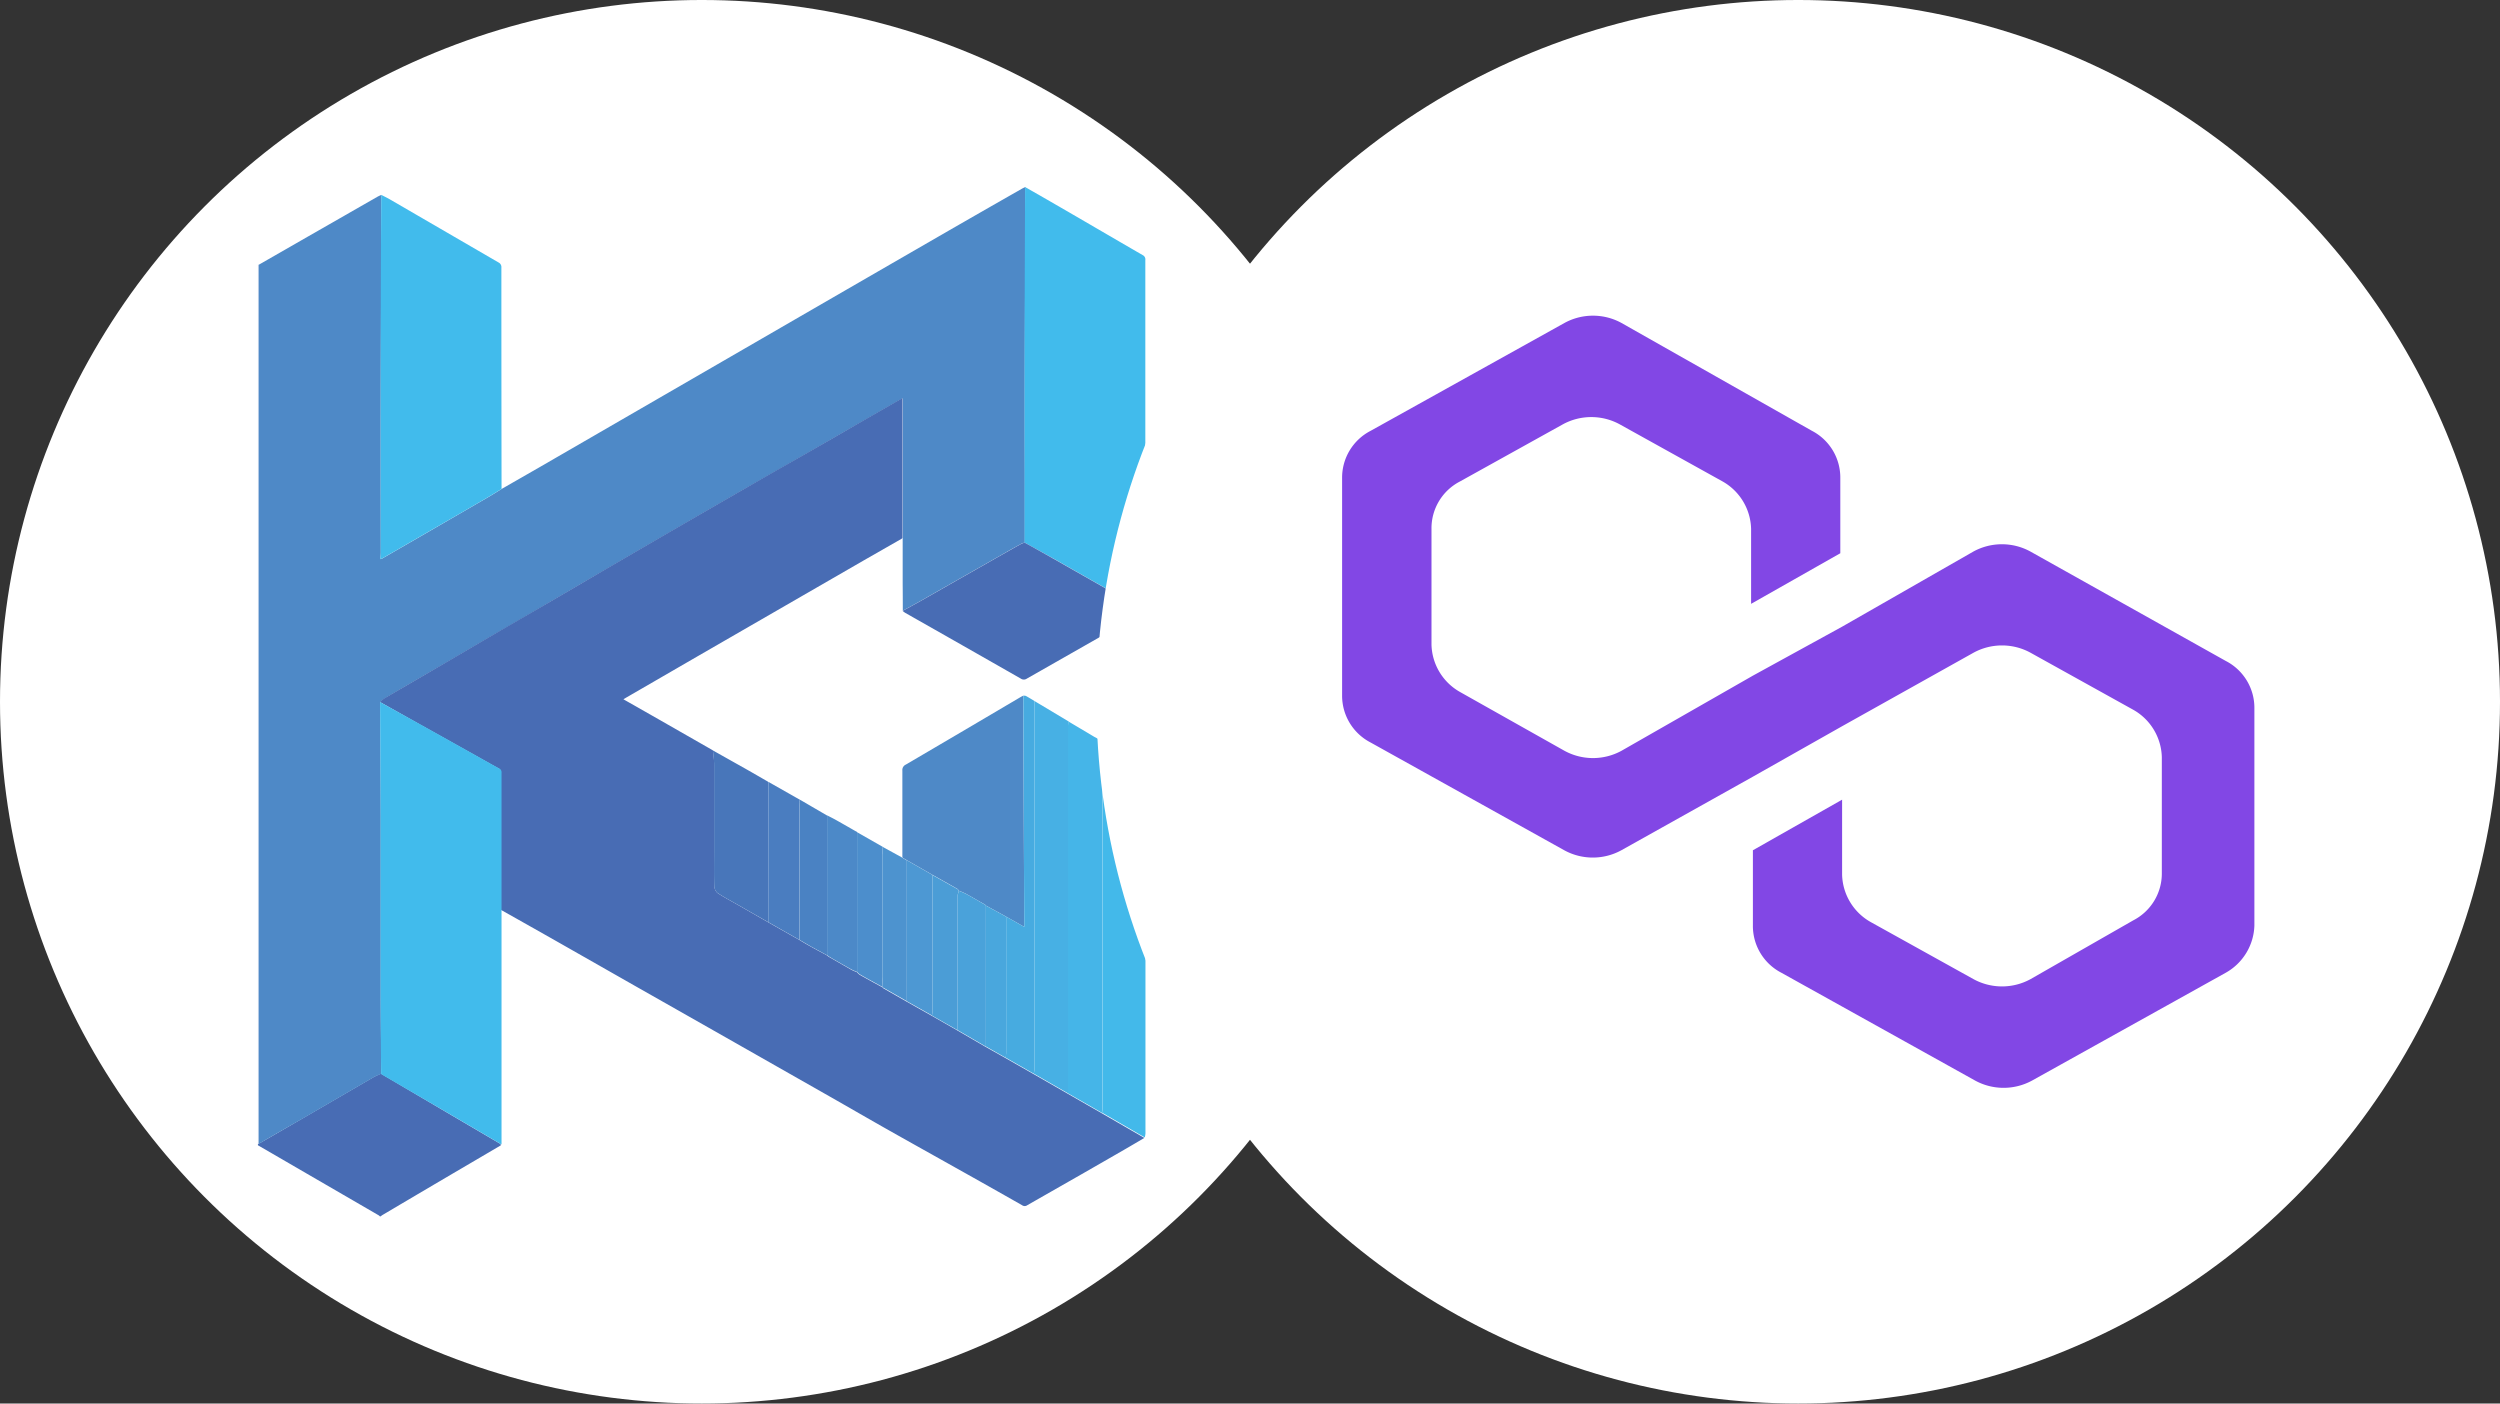 <svg xmlns="http://www.w3.org/2000/svg" xmlns:xlink="http://www.w3.org/1999/xlink" width="114" height="64" viewBox="0 0 114 64">
  <rect x="0" y="0" width="114" height="64" fill="#333333" stroke="none"/>
  <defs>
    <style>
      .cls-1 {
        fill: #fff;
      }

      .cls-2 {
        fill: #486cb4;
      }

      .cls-3 {
        fill: #cdd8ef;
      }

      .cls-4 {
        fill: #4e89c7;
      }

      .cls-5 {
        fill: #41bbec;
      }

      .cls-6 {
        fill: #43b9ea;
      }

      .cls-7 {
        fill: #45b5e8;
      }

      .cls-8 {
        fill: #47b0e4;
      }

      .cls-9 {
        fill: #4876ba;
      }

      .cls-10 {
        fill: #47abe0;
      }

      .cls-11 {
        fill: #4a7dc0;
      }

      .cls-12 {
        fill: #4c89c8;
      }

      .cls-13 {
        fill: #4a82c3;
      }

      .cls-14 {
        fill: #4c8ecc;
      }

      .cls-15 {
        fill: #4d93cf;
      }

      .cls-16 {
        fill: #7bc8f0;
      }

      .cls-17 {
        fill: #ccd8ee;
      }

      .cls-18 {
        fill: #4aa2da;
      }

      .cls-19 {
        fill: #4d98d3;
      }

      .cls-20 {
        fill: #4b9dd6;
      }

      .cls-21 {
        fill: #49a7dd;
      }

      .cls-22 {
        clip-path: url(#clip-path);
      }

      .cls-23 {
        fill: #8247e5;
      }
    </style>
    <clipPath id="clip-path">
      <circle id="Ellipse_1869" data-name="Ellipse 1869" class="cls-1" cx="32" cy="32" r="32" transform="translate(-22569 -22253)"/>
    </clipPath>
  </defs>
  <g id="Group_840" data-name="Group 840" transform="translate(22619 22253)">
    <g id="Group_753" data-name="Group 753" transform="translate(6 2660)">
      <circle id="Ellipse_1805" data-name="Ellipse 1805" class="cls-1" cx="32" cy="32" r="32" transform="translate(-22625 -24913)"/>
      <g id="KOM" transform="translate(-22613.188 -24904.48)">
        <path id="Path_17616" data-name="Path 17616" class="cls-2" d="M-596.212,392.015l-2.215,1.3q-1.586.933-3.172,1.871a.985.985,0,0,0-.1.072h-.028a.34.34,0,0,0-.048-.045l-5.516-3.2v-.056l.033-.027a.433.433,0,0,0,.077-.029l1.938-1.121,3.208-1.865a3.736,3.736,0,0,1,.36-.169l.033.024,3.2,1.885,2.215,1.3Z" transform="translate(607.24 -348.309)"/>
        <path id="Path_17617" data-name="Path 17617" class="cls-3" d="M-607.247,112.375l-.033.027V72.3h.027v39.867C-607.247,112.237-607.247,112.305-607.247,112.375Z" transform="translate(607.231 -68.75)"/>
        <path id="Path_17618" data-name="Path 17618" class="cls-4" d="M-607,85.546V45.475l2.235-1.282,3.182-1.822a1.806,1.806,0,0,1,.178-.083q-.014,3.786-.025,7.577-.008,4.362,0,8.723c0,.1-.012.2-.017.309a.407.407,0,0,0,.069-.023l2.017-1.166,2.8-1.622c.217-.126.428-.26.641-.391l1.756-1.007,9.78-5.657q4.176-2.417,8.355-4.829,1.923-1.109,3.853-2.208c.043-.024.091-.043.136-.065l-.024,7.364q-.007,2.839,0,5.675v3.173a.88.88,0,0,0-.156.052c-.248.135-.5.275-.741.415l-2.18,1.239-1.73.986c-.251.141-.5.276-.757.414q0-.629-.006-1.258V57.978l.007-.027V51.572a.405.405,0,0,0-.072.024l-1.742,1-2.318,1.337c-.861.494-1.728.984-2.589,1.479q-1.692.972-3.381,1.951-1.737,1.007-3.469,2.017-1.4.816-2.8,1.638-1.119.654-2.241,1.3c-.746.436-1.49.875-2.236,1.31-.933.543-1.865,1.082-2.8,1.632a1.286,1.286,0,0,0-.181.16c.008,1.736.021,3.473.024,5.21v8.16c0,1.191.014,2.383.021,3.574-.117.056-.246.1-.36.169q-1.608.933-3.208,1.865-.975.555-1.942,1.117a.441.441,0,0,1-.079.031Z" transform="translate(606.984 -41.92)"/>
        <path id="Path_17619" data-name="Path 17619" class="cls-2" d="M-559.51,138.422a1.275,1.275,0,0,1,.176-.162c.933-.544,1.865-1.083,2.8-1.632.746-.435,1.49-.874,2.236-1.31s1.495-.867,2.241-1.3q1.4-.816,2.8-1.638,1.733-1.011,3.469-2.017,1.688-.977,3.381-1.951c.862-.5,1.728-.985,2.589-1.479q1.166-.667,2.318-1.337l1.742-1a.406.406,0,0,1,.072-.024v6.378l-.035.019-1.707.976-7.586,4.377-3.283,1.9-.117.071,1.594.907,2.448,1.4a.389.389,0,0,1,.044.031c.019.213.052.428.054.642v4.021c0,.5-.009,1.006.006,1.507a.45.45,0,0,0,.142.324c.321.211.663.389,1,.583l1.315.754,1.426.81c.168.1.335.2.5.291.251.139.5.273.753.409a.683.683,0,0,0,.088.068l1.016.583a2.8,2.8,0,0,0,.265.117.7.7,0,0,0,.1.1c.1.063.206.117.311.178q.381.212.762.418c.012.014.021.033.036.041l1.049.6,1.146.647,1.174.671,1.282.746.9.507,1.282.731,1.566.9,1.595.916,1.9,1.1c-.307.181-.613.363-.921.54q-.963.556-1.929,1.109l-2.49,1.421a.2.2,0,0,1-.233,0q-1.5-.853-3.015-1.7c-1.01-.568-2.023-1.131-3.031-1.7-.92-.52-1.833-1.049-2.75-1.571l-5.493-3.122-3.264-1.852-3.514-2q-1.348-.765-2.7-1.524v-6.248a.193.193,0,0,0-.108-.2c-.521-.287-1.038-.583-1.556-.87l-2.019-1.128Z" transform="translate(565.03 -114.926)"/>
        <path id="Path_17620" data-name="Path 17620" class="cls-5" d="M-559.51,243.39l1.851,1.026q1.011.563,2.019,1.128c.519.289,1.035.583,1.556.87a.192.192,0,0,1,.112.2v16.934H-554l-2.215-1.3-3.215-1.873a.329.329,0,0,1-.033-.024c-.007-1.191-.02-2.383-.021-3.574v-8.16Q-559.494,245.991-559.51,243.39Z" transform="translate(565.03 -219.895)"/>
        <path id="Path_17621" data-name="Path 17621" class="cls-5" d="M-307.41,58.142V49.294q.008-3.68.024-7.364c.372.212.744.423,1.115.638,1.416.816,2.832,1.648,4.25,2.467a.214.214,0,0,1,.117.223q0,6.346,0,12.692v3.264a.19.19,0,0,1-.02.023c-.262-.148-.526-.295-.788-.444l-3.416-1.942C-306.559,58.614-306.986,58.375-307.41,58.142Z" transform="translate(342.319 -41.92)"/>
        <path id="Path_17622" data-name="Path 17622" class="cls-5" d="M-553.865,58.389c-.213.131-.424.265-.641.391q-1.4.816-2.8,1.622l-2.017,1.166a.4.4,0,0,1-.069.023c.006-.117.018-.211.018-.309V52.557q0-3.786.024-7.577c.147.077.3.149.44.233L-554,48.064a.233.233,0,0,1,.127.233Q-553.873,53.344-553.865,58.389Z" transform="translate(564.924 -44.614)"/>
        <path id="Path_17623" data-name="Path 17623" class="cls-4" d="M-355.231,248.229v-3.941a.269.269,0,0,1,.155-.273q2.614-1.532,5.224-3.074c.043-.026.09-.048.135-.071.014,3.5.028,7,.043,10.544l-.824-.466c-.033-.019-.064-.038-.1-.056l-.827-.451c-.012-.014-.02-.033-.035-.041-.293-.167-.583-.335-.881-.5a3.1,3.1,0,0,0-.312-.133c-.021-.028-.036-.068-.064-.083-.379-.217-.759-.429-1.14-.642l-1.174-.671-.2-.117Z" transform="translate(384.567 -217.668)"/>
        <path id="Path_17624" data-name="Path 17624" class="cls-2" d="M-349.558,181c.424.233.851.473,1.275.713l3.416,1.942c.262.149.526.3.788.444a.058.058,0,0,0,.022.012c-.34.2-.68.4-1.022.6l-4.376,2.492a.24.24,0,0,1-.275,0q-2.636-1.505-5.273-3a1.248,1.248,0,0,1-.117-.089c.253-.138.506-.273.757-.414q.867-.492,1.73-.986l2.18-1.239c.246-.14.493-.28.741-.415a.877.877,0,0,1,.154-.055Z" transform="translate(384.467 -164.778)"/>
        <path id="Path_17625" data-name="Path 17625" class="cls-6" d="M-275.028,276.979l-1.9-1.1c-.009-.1-.027-.192-.027-.289V259.173a1.744,1.744,0,0,1,.028-.233l1.516.891c.135.08.323.135.388.255a1.149,1.149,0,0,1,.025.479V276.8a1.236,1.236,0,0,1-.03.174Z" transform="translate(315.419 -233.632)"/>
        <path id="Path_17626" data-name="Path 17626" class="cls-7" d="M-288.814,251.908a1.754,1.754,0,0,0-.028.233v16.421a2.743,2.743,0,0,0,.027.289l-1.6-.916V251.2a1.547,1.547,0,0,1,.03-.217l1.177.7C-289.071,251.751-288.943,251.83-288.814,251.908Z" transform="translate(327.301 -226.6)"/>
        <path id="Path_17627" data-name="Path 17627" class="cls-8" d="M-302.224,243.888a1.543,1.543,0,0,0-.03.217v16.738l-1.566-.9a1.036,1.036,0,0,0,.028-.177V242.95Z" transform="translate(339.147 -219.506)"/>
        <path id="Path_17628" data-name="Path 17628" class="cls-9" d="M-426.771,270.122l-1.32-.754c-.335-.191-.677-.37-1-.583a.45.45,0,0,1-.142-.324c-.015-.5-.006-1-.006-1.507v-4.021c0-.215-.035-.429-.054-.642l1.527.859c.331.187.659.379.989.569Q-426.772,266.919-426.771,270.122Z" transform="translate(449.99 -236.591)"/>
        <path id="Path_17629" data-name="Path 17629" class="cls-10" d="M-313.52,241.111v16.82a1.037,1.037,0,0,1-.028.177l-1.282-.731a1.709,1.709,0,0,0,.026-.219V250.95l.824.466c-.015-3.54-.029-7.042-.043-10.544a.332.332,0,0,1,.117.012C-313.774,240.957-313.648,241.036-313.52,241.111Z" transform="translate(348.874 -217.67)"/>
        <path id="Path_17630" data-name="Path 17630" class="cls-11" d="M-407.68,280.961v-6.4l1.453.824c-.015.03-.041.059-.041.089,0,.073.014.148.014.221v6.077Z" transform="translate(430.9 -247.431)"/>
        <path id="Path_17631" data-name="Path 17631" class="cls-12" d="M-383.3,294.83a2.846,2.846,0,0,1-.265-.117q-.511-.285-1.017-.583a.669.669,0,0,1-.087-.068V287.69c.139.072.279.14.415.217.319.179.637.363.955.544v3.018Q-383.3,293.153-383.3,294.83Z" transform="translate(410.572 -259.03)"/>
        <path id="Path_17632" data-name="Path 17632" class="cls-13" d="M-394.29,282.345v6.373c-.251-.136-.5-.27-.753-.409-.169-.094-.336-.194-.5-.291V281.94c0-.073-.015-.148-.014-.221,0-.029.026-.058.041-.089Z" transform="translate(420.193 -253.677)"/>
        <path id="Path_17633" data-name="Path 17633" class="cls-14" d="M-372.93,300.661V294.29l1.174.669c-.009.117-.026.239-.026.359v5.569c0,.157.016.314.026.466-.254-.139-.508-.277-.762-.418-.1-.057-.21-.117-.311-.178a.7.7,0,0,1-.1-.1Z" transform="translate(400.201 -264.861)"/>
        <path id="Path_17634" data-name="Path 17634" class="cls-15" d="M-363.034,306.464c-.009-.157-.026-.314-.026-.466v-5.569c0-.117.016-.24.026-.359l.863.473.03.022.2.117V307.1l-1.049-.6C-363.013,306.5-363.023,306.474-363.034,306.464Z" transform="translate(391.481 -269.967)"/>
        <path id="Path_17635" data-name="Path 17635" class="cls-16" d="M-512.29,416.31h.025l-.021.055Z" transform="translate(523.315 -372.656)"/>
        <path id="Path_17636" data-name="Path 17636" class="cls-17" d="M-355.47,179.369l.035-.019-.007.027Z" transform="translate(384.776 -163.32)"/>
        <path id="Path_17637" data-name="Path 17637" class="cls-16" d="M-260.388,207.415a.058.058,0,0,1-.022-.012l.02-.023C-260.389,207.392-260.389,207.4-260.388,207.415Z" transform="translate(300.798 -188.083)"/>
        <path id="Path_17638" data-name="Path 17638" class="cls-3" d="M-355.41,304.059l-.03-.022a.094.094,0,0,1,.026-.007C-355.413,304.039-355.411,304.05-355.41,304.059Z" transform="translate(384.75 -273.465)"/>
        <path id="Path_17639" data-name="Path 17639" class="cls-18" d="M-333.486,317.23a3.084,3.084,0,0,1,.312.133c.3.162.583.33.881.5.015.008.023.027.035.041v6.427l-1.282-.746v-6.166a.7.7,0,0,1,.054-.185Z" transform="translate(365.403 -285.127)"/>
        <path id="Path_17640" data-name="Path 17640" class="cls-19" d="M-353.48,311.679V305.25l1.174.671v6.213a1.347,1.347,0,0,1-.027.191Z" transform="translate(383.018 -274.543)"/>
        <path id="Path_17641" data-name="Path 17641" class="cls-20" d="M-343.65,317.465a1.339,1.339,0,0,0,.027-.191V311.06c.381.213.761.426,1.14.642.028.015.043.055.064.083a.7.7,0,0,0-.055.185v6.166Z" transform="translate(374.334 -279.676)"/>
        <path id="Path_17642" data-name="Path 17642" class="cls-21" d="M-322.54,329.424V323l.827.451c.033.018.064.037.1.056v6.208a1.736,1.736,0,0,1-.026.219Z" transform="translate(355.685 -290.224)"/>
      </g>
    </g>
    <g id="Mask_Group_95" data-name="Mask Group 95" class="cls-22">
      <g id="matic-token-inverted-icon" transform="translate(-22569 -22253)">
        <circle id="Ellipse_1993" data-name="Ellipse 1993" class="cls-1" cx="32" cy="32" r="32"/>
        <path id="Path_17813" data-name="Path 17813" class="cls-23" d="M42.592,25.153a2.708,2.708,0,0,0-2.61,0L34,28.577l-4.068,2.233-5.987,3.423a2.708,2.708,0,0,1-2.61,0l-4.759-2.679a2.554,2.554,0,0,1-1.3-2.158V24.112a2.4,2.4,0,0,1,1.3-2.158l4.682-2.6a2.708,2.708,0,0,1,2.61,0l4.682,2.6a2.554,2.554,0,0,1,1.3,2.158v3.423l4.068-2.307V21.8a2.4,2.4,0,0,0-1.3-2.158l-8.673-4.912a2.708,2.708,0,0,0-2.61,0L12.5,19.646A2.4,2.4,0,0,0,11.2,21.8v9.9a2.4,2.4,0,0,0,1.3,2.158l8.827,4.912a2.708,2.708,0,0,0,2.61,0l5.987-3.349L34,33.116l5.987-3.349a2.708,2.708,0,0,1,2.61,0l4.682,2.6a2.554,2.554,0,0,1,1.3,2.158v5.284a2.4,2.4,0,0,1-1.3,2.158l-4.682,2.679a2.708,2.708,0,0,1-2.61,0l-4.682-2.6A2.554,2.554,0,0,1,34,39.888V36.465l-4.068,2.307V42.2a2.4,2.4,0,0,0,1.3,2.158l8.827,4.912a2.708,2.708,0,0,0,2.61,0L51.5,44.354A2.554,2.554,0,0,0,52.8,42.2V32.3a2.4,2.4,0,0,0-1.3-2.158Z"/>
      </g>
    </g>
  </g>
</svg>
